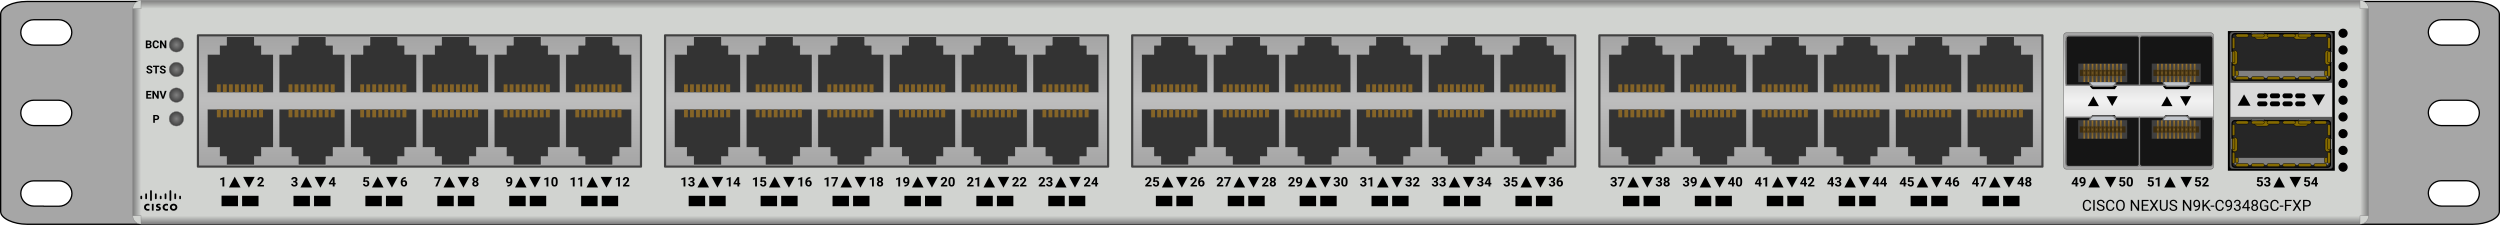 <svg xmlns="http://www.w3.org/2000/svg" xmlns:xlink="http://www.w3.org/1999/xlink" viewBox="0 0 2281.2 206.1" fill="#fff" fill-rule="evenodd" stroke="#000" stroke-linecap="round" stroke-linejoin="round" font-family="Roboto" font-size="14" text-anchor="middle"><style><![CDATA[.B{fill:url(#H)}.C{fill:url(#I)}.D{stroke:none}.E{stroke-width:.36}.F{fill:#333}.G{stroke:#bfbfbf}.H{fill:#856427}.I{stroke:gray}.J{fill:#000}.K{stroke-width:.399}.L{stroke:#404040}.M{fill:url(#G)}.N{stroke-width:1.996}.O{fill:#404040}.P{fill:#3c2d11}.Q{stroke-linejoin:miter}.R{stroke-width:1.199}]]></style><use xlink:href="#h" x=".6" y=".5"/><defs><linearGradient id="A" x1="50%" y1="0%" x2="50%" y2="100%"><stop offset="0%" stop-color="#7f7f7f"/><stop offset="100%" stop-color="#d1d3d0"/></linearGradient><linearGradient id="B" x1="0%" y1="50%" x2="100%" y2="50%"><stop offset="0%" stop-color="#7f7f7f"/><stop offset="100%" stop-color="#d1d3d0"/></linearGradient><linearGradient id="C" x1="100%" y1="50%" x2="0%" y2="50%"><stop offset="0%" stop-color="#7f7f7f"/><stop offset="100%" stop-color="#d1d3d0"/></linearGradient><linearGradient id="D" x1="50%" y1="100%" x2="50%" y2="0%"><stop offset="0%" stop-color="#7f7f7f"/><stop offset="100%" stop-color="#d1d3d0"/></linearGradient><radialGradient id="E" r="100%" fx="50%" fy="50%" cx="50%" cy="50%"><stop offset="0%" stop-color="gray"/><stop offset="71%" stop-color="#262626"/></radialGradient><linearGradient id="F" x1="50%" y1="0%" x2="50%" y2="100%"><stop offset="0%" stop-color="#a6a6a6"/><stop offset="1%" stop-color="#a6a6a6"/><stop offset="50%" stop-color="#f2f2f2"/><stop offset="100%" stop-color="#a6a6a6"/></linearGradient><linearGradient id="G" x1="50%" y1="0%" x2="50%" y2="100%"><stop offset="0%" stop-color="#a5a5a5"/><stop offset="1%" stop-color="#a5a5a5"/><stop offset="50%" stop-color="#bdbdbd"/><stop offset="100%" stop-color="#a5a5a5"/></linearGradient><linearGradient id="H" x1="50%" y1="0%" x2="50%" y2="100%"><stop offset="0%" stop-color="#99732d"/><stop offset="1%" stop-color="#99732d"/><stop offset="50%" stop-color="#6b511f"/><stop offset="100%" stop-color="#99732d"/></linearGradient><linearGradient id="I" x1="50%" y1="0%" x2="50%" y2="100%"><stop offset="0%" stop-color="#3c2d11"/><stop offset="1%" stop-color="#3c2d11"/><stop offset="50%" stop-color="#765923"/><stop offset="100%" stop-color="#3c2d11"/></linearGradient><path id="J" d="M434.09 142.315v-8.4h10.8v-34.8h-60v34.8h11.16v8.4h6.36v7.68h25.2v-7.68h6.48zm0-101.579v8.4h10.8v34.8h-60v-34.8h11.16v-8.4h6.36v-7.68h25.2v7.68h6.48z"/><path id="K" d="M432.01 99.385h3.6v7.2h-3.6zm-5.5.158h3.5v7.042h-3.5zm-5.5 0h3.5v7.042h-3.5zm-5.5 0h3.5v7.042h-3.5zm-11 0h3.5v7.042h-3.5zm5.5 0h3.5v7.042h-3.5zm-11 0h3.5v7.042h-3.5zm-5.5 0h3.5v7.042h-3.5zm38.5-15.873h3.6v-7.2h-3.6zm-5.5-.158h3.5V76.47h-3.5zm-5.5 0h3.5V76.47h-3.5zm-5.5 0h3.5V76.47h-3.5zm-11 0h3.5V76.47h-3.5zm5.5 0h3.5V76.47h-3.5zm-11 0h3.5V76.47h-3.5zm-5.5 0h3.5V76.47h-3.5z"/><path id="L" d="M67.125 74.176v42.719a2.4 2.4 0 0 1-.702 1.697c-.449.45-1.059.703-1.695.703H2.397c-.636 0-1.246-.253-1.695-.703A2.4 2.4 0 0 1 0 116.896V74.176h67.125zm.075-29.057V2.4a2.4 2.4 0 0 0-.702-1.697C66.048.253 65.439 0 64.803 0H2.472C1.836 0 1.227.253.777.703A2.4 2.4 0 0 0 .075 2.4v42.719H67.2z"/><path id="M" d="M25.01 73.235h16.781c2.397.12 3.956 2.16 3.596 4.32l-23.973.48c0-2.4 1.558-4.2 3.596-4.8zm.075-27.175h16.781c2.397-.12 3.956-2.16 3.596-4.32l-23.973-.48c0 2.4 1.558 4.2 3.596 4.8z"/><path id="N" d="M0 0h44.708v16.937H0z"/><path id="O" d="M1.486 5.653H43.2v5.64H1.486z"/><path id="P" d="M19.915 64.161h10.189l-5.034-9-5.154 9zm17.168-9.024h10.189l-5.034 9-5.154-9z"/><path id="Q" d="M204.065 161.091v8.543h-1.693v-6.527l-2.021.627v-1.377l3.533-1.266h.182z"/><path id="R" d="M240.247 168.269v1.365h-5.848v-1.16l2.76-2.941q.568-.621.841-1.084.272-.463.272-.879 0-.568-.287-.894-.287-.325-.82-.325-.574 0-.905.396-.331.396-.331 1.04h-1.699q0-.779.372-1.424.372-.645 1.052-1.011.68-.366 1.541-.366 1.318 0 2.048.633.729.633.729 1.787 0 .633-.328 1.289-.328.656-1.125 1.529l-1.939 2.045h3.668z"/><path id="S" d="M266.987 165.943v-1.324h.902q.645 0 .955-.322.311-.322.311-.855 0-.516-.308-.803-.308-.287-.847-.287-.486 0-.814.267-.328.267-.328.694h-1.693q0-.668.36-1.198.36-.53 1.008-.829.647-.299 1.427-.299 1.354 0 2.121.647.768.647.768 1.784 0 .586-.357 1.078-.357.492-.937.756.721.258 1.075.773.354.516.354 1.219 0 1.137-.829 1.822-.829.686-2.194.686-1.277 0-2.089-.674-.812-.674-.812-1.781h1.693q0 .48.36.785.36.305.888.305.604 0 .946-.319.343-.319.343-.847 0-1.277-1.406-1.277h-.896z"/><path id="T" d="M304.722 161.103v5.32h.967v1.365h-.967v1.846h-1.693v-1.846h-3.498l-.076-1.066 3.557-5.619h1.711zm-1.805 2.502l-1.775 2.818h1.887v-3.012l-.111.193z"/><path id="U" d="M332.176 165.773l-1.348-.334.492-4.336h4.781v1.412h-3.393l-.211 1.834q.604-.322 1.283-.322 1.219 0 1.91.756.691.756.691 2.115 0 .826-.349 1.479-.349.653-.999 1.014-.65.36-1.535.36-.773 0-1.436-.313-.662-.313-1.046-.882-.384-.568-.407-1.295h1.676q.053.533.372.829.319.296.835.296.574 0 .885-.413.311-.413.311-1.169 0-.727-.357-1.113-.357-.387-1.014-.387-.604 0-.979.316l-.164.152z"/><path id="V" d="M369.337 161.015h.281v1.395h-.164q-1.148.018-1.849.598-.7.58-.841 1.611.68-.691 1.717-.691 1.113 0 1.77.797.656.797.656 2.098 0 .832-.36 1.506-.36.674-1.02 1.049-.659.375-1.491.375-1.348 0-2.177-.937-.829-.937-.829-2.502v-.609q0-1.389.524-2.452.524-1.063 1.506-1.646.981-.583 2.276-.589zm-1.371 4.271q-.41 0-.744.214-.334.214-.492.565v.516q0 .85.334 1.327.334.478.938.478.545 0 .882-.431.337-.431.337-1.116 0-.697-.34-1.125-.34-.428-.914-.428z"/><path id="W" d="M401.689 161.103v.949l-3.299 7.582h-1.787l3.305-7.16h-4.242v-1.371h6.023z"/><path id="X" d="M435.897 163.371q0 .621-.311 1.102-.311.48-.855.768.621.299.984.823.363.524.363 1.233 0 1.137-.773 1.796-.773.659-2.104.659-1.33 0-2.109-.662-.779-.662-.779-1.793 0-.709.363-1.236.363-.527.979-.82-.545-.287-.853-.768-.308-.48-.308-1.102 0-1.09.727-1.737.727-.647 1.975-.647 1.242 0 1.972.642.729.642.729 1.743zm-1.518 3.803q0-.557-.322-.891-.322-.334-.867-.334-.539 0-.861.331-.322.331-.322.894 0 .545.316.879.316.334.879.334.551 0 .864-.322.313-.322.313-.891zm-.176-3.721q0-.498-.264-.8-.264-.302-.744-.302-.475 0-.738.293-.264.293-.264.809 0 .51.264.82.264.311.744.311.48 0 .741-.311.261-.311.261-.82z"/><path id="Y" d="M465.162 166.224q-.662.65-1.547.65-1.131 0-1.811-.776-.68-.776-.68-2.095 0-.838.366-1.538.366-.7 1.022-1.09.656-.39 1.477-.39.844 0 1.5.422.656.422 1.02 1.213.363.791.369 1.811v.627q0 2.133-1.061 3.352-1.061 1.219-3.006 1.301l-.416.006v-1.412l.375-.006q2.209-.1 2.391-2.074zm-1.131-.645q.41 0 .706-.211.296-.211.448-.51v-.697q0-.861-.328-1.336-.328-.475-.879-.475-.51 0-.838.466-.328.466-.328 1.169 0 .697.319 1.146.319.448.899.448z"/><path id="Z" d="M508.276 164.537v1.57q0 1.77-.732 2.707-.732.938-2.145.938-1.395 0-2.133-.92-.738-.92-.756-2.637v-1.57q0-1.787.741-2.713.741-.926 2.136-.926 1.395 0 2.133.917.738.917.756 2.634zm-1.693 1.875v-2.027q0-1.061-.29-1.544-.29-.483-.905-.483-.598 0-.882.46-.284.46-.302 1.438v2.074q0 1.043.284 1.55.284.507.911.507.621 0 .896-.486.275-.486.287-1.488z"/><path id="a" d="M1906.25 188.699h1.319q-.185 1.579-1.166 2.437-.981.858-2.608.858-1.764 0-2.827-1.265-1.063-1.265-1.063-3.384v-.957q0-1.388.496-2.44.496-1.053 1.405-1.617.909-.564 2.105-.564 1.586 0 2.543.885.957.885 1.114 2.451h-1.319q-.171-1.189-.742-1.723-.571-.533-1.596-.533-1.258 0-1.972.93-.714.93-.714 2.646v.964q0 1.62.677 2.577.677.957 1.894.957 1.094 0 1.678-.496.584-.496.776-1.726z"/><path id="b" d="M1916.1 187.42q-1.688-.485-2.458-1.193-.769-.708-.769-1.747 0-1.176.94-1.945.94-.769 2.444-.769 1.025 0 1.829.396.803.396 1.244 1.094.441.697.441 1.524h-1.319q0-.902-.574-1.418-.574-.516-1.62-.516-.971 0-1.514.427-.543.427-.543 1.186 0 .608.516 1.029.516.42 1.757.769 1.241.349 1.941.769.701.42 1.039.981.338.561.338 1.319 0 1.21-.943 1.938-.943.728-2.522.728-1.025 0-1.914-.393-.889-.393-1.371-1.077-.482-.684-.482-1.552h1.319q0 .902.667 1.425.667.523 1.781.523 1.039 0 1.593-.424.554-.424.554-1.155 0-.731-.513-1.131-.513-.4-1.859-.79z"/><path id="c" d="M1951.326 181.904v9.953h-1.319l-5.011-7.67v7.67h-1.319v-9.953h1.319l5.024 7.704v-7.704h1.306z"/><path id="d" d="M1962.461 181.904l2.399 3.814 2.386-3.814h1.545l-3.145 4.936 3.22 5.018h-1.559l-2.447-3.883-2.461 3.883h-1.552l3.227-5.018-3.151-4.936h1.538z"/><path id="e" d="M2005.74 187.482q-.396.472-.947.759-.55.287-1.207.287-.861 0-1.5-.424-.639-.424-.988-1.193-.349-.769-.349-1.699 0-.998.379-1.798.379-.8 1.077-1.224.697-.424 1.627-.424 1.477 0 2.328 1.104.851 1.104.851 3.011v.369q0 2.905-1.148 4.242-1.148 1.336-3.466 1.371h-.246v-1.066h.267q1.565-.027 2.406-.817.841-.79.916-2.499zm-1.948 0q.636 0 1.172-.39.537-.39.783-.964v-.506q0-1.244-.54-2.023-.54-.779-1.367-.779-.834 0-1.34.639-.506.639-.506 1.685 0 1.019.489 1.678.489.66 1.309.66z"/><path id="f" d="M151.167 36.428v7.109h-1.465l-2.852-4.678v4.678h-1.465v-7.109h1.465l2.856 4.688v-4.687h1.46z"/><path id="g" d="M136.938 64.672q0-.415-.293-.637-.293-.222-1.055-.469-.762-.247-1.206-.486-1.211-.654-1.211-1.763 0-.576.325-1.028.325-.452.933-.706.608-.254 1.365-.254.762 0 1.357.276.596.276.925.779.33.503.33 1.143h-1.465q0-.488-.308-.759-.308-.271-.864-.271-.537 0-.835.227-.298.227-.298.598 0 .347.349.581.349.234 1.028.439 1.25.376 1.821.933.571.557.571 1.387 0 .923-.698 1.448-.698.525-1.88.525-.82 0-1.494-.3-.674-.3-1.028-.823-.354-.522-.354-1.211h1.47q0 1.177 1.406 1.177.522 0 .815-.212.293-.212.293-.593z"/></defs><symbol id="h" overflow="visible"><g class="Q"><path d="M2236.08 187.565h-8.88c-6.48 0-11.76-5.16-12-11.52s5.28-11.64 11.76-11.64h22.8c6.6 0 12 5.16 12 11.52s-5.16 11.64-11.76 11.64h-13.8zm0-73.44h-8.88c-6.48 0-11.76-5.16-12-11.52s5.28-11.64 11.76-11.64h22.8c6.6 0 12 5.16 12 11.52s-5.16 11.64-11.76 11.64h-13.8zm0-73.44h-8.88c-6.48 0-11.76-5.16-12-11.52s5.28-11.64 11.76-11.64h22.8c6.6 0 12 5.16 12 11.52s-5.16 11.64-11.76 11.64h-13.8zM39.24 187.565h-8.88c-6.48 0-12-5.16-12-11.52s5.4-11.52 11.88-11.52h22.8c6.48 0 12 5.16 12 11.52s-5.28 11.64-11.76 11.64H39.24zm0-73.44h-8.88c-6.48 0-12-5.16-12-11.52s5.28-11.64 11.76-11.64h22.8c6.48 0 12 5.16 12 11.52s-5.4 11.64-11.88 11.64h-13.8zm0-73.44h-8.88c-6.48 0-12-5.16-12-11.52s5.28-11.64 11.76-11.64h22.8c6.48 0 12 5.16 12 11.52s-5.28 11.64-11.76 11.64H39.24zM24 204.125h2232c12 0 24-5.16 24-11.64v-180c0-6.36-12-11.64-24-11.64H24c-13.2 0-24 5.16-24 11.64v180c0 6.48 12 11.64 24 11.64z" fill="#a6a6a6" stroke-width="1.2"/><path d="M128.16 203.945h2025.12c3.96 0 7.32-3.36 7.32-7.44v-189a7.48 7.48 0 0 0-7.44-7.44h-2025c-4.2-.12-7.56 3.24-7.56 7.44v189c0 4.08 3.36 7.44 7.56 7.44z" fill="#d1d3d0" class="E I"/></g><path d="M2152.83 7.44V0H128.07v7.44" fill="url(#A)" class="E I"/><path d="M128.1 7.475h-7.44v188.88h7.44" fill="url(#B)" class="E I"/><path d="M2153.1 7.475h7.44v188.88h-7.44" fill="url(#C)" class="E I"/><path d="M2152.83 196.445v7.44H128.07v-7.44" fill="url(#D)" class="E I"/><path d="M2032.3 27.835h97.56v127.44h-97.56z" class="D J"/><g class="Q"><g fill="url(#E)" class="I K"><path d="M166.98 40.411c0-3.653-2.961-6.615-6.615-6.615s-6.615 2.961-6.615 6.615 2.962 6.615 6.615 6.615 6.615-2.962 6.615-6.615z"/><path d="M166.98 62.911c0-3.653-2.961-6.615-6.615-6.615s-6.615 2.961-6.615 6.615 2.962 6.615 6.615 6.615 6.615-2.962 6.615-6.615z"/><path d="M166.98 86.284c0-3.653-2.961-6.615-6.615-6.615s-6.615 2.961-6.615 6.615 2.962 6.615 6.615 6.615 6.615-2.962 6.615-6.615z"/></g><path d="M1884.896 153.875h131.84a2.4 2.4 0 0 0 2.397-2.396V31.805a2.4 2.4 0 0 0-2.397-2.396h-131.84c-1.323 0-2.396 1.073-2.396 2.396v119.674c0 1.323 1.073 2.396 2.396 2.396z" fill="url(#F)" stroke="#595959" class="K"/><path d="M166.98 107.91c0-3.653-2.961-6.615-6.615-6.615s-6.615 2.961-6.615 6.615 2.962 6.615 6.615 6.615 6.615-2.962 6.615-6.615z" fill="url(#E)" class="I K"/></g><path d="M0 119.786h404.279V0H0v119.786z" transform="translate(180 31.739)" class="L M N"/><use xlink:href="#J" class="E F G"/><use xlink:href="#K" class="D H"/><use xlink:href="#J" x="-65.4" class="E F G"/><use xlink:href="#K" x="-65.4" class="D H"/><use xlink:href="#J" x="-130.81" class="E F G"/><use xlink:href="#K" x="-130.81" class="D H"/><use xlink:href="#J" x="130.86" class="E F G"/><use xlink:href="#K" x="130.86" class="D H"/><use xlink:href="#J" x="65.46" class="E F G"/><use xlink:href="#K" x="65.46" class="D H"/><use xlink:href="#J" x="-196.21" class="E F G"/><use xlink:href="#K" x="-196.21" class="D H"/><path d="M0 119.786h404.279V0H0v119.786z" transform="translate(606.25 31.739)" class="L M N"/><use xlink:href="#J" x="426.25" class="E F G"/><use xlink:href="#K" x="426.25" class="D H"/><use xlink:href="#J" x="360.85" class="E F G"/><use xlink:href="#K" x="360.85" class="D H"/><use xlink:href="#J" x="295.44" class="E F G"/><use xlink:href="#K" x="295.44" class="D H"/><use xlink:href="#J" x="557.11" class="E F G"/><use xlink:href="#K" x="557.11" class="D H"/><use xlink:href="#J" x="491.71" class="E F G"/><use xlink:href="#K" x="491.71" class="D H"/><use xlink:href="#J" x="230.04" class="E F G"/><use xlink:href="#K" x="230.04" class="D H"/><path d="M0 119.786h404.279V0H0v119.786z" transform="translate(1032.5 31.739)" class="L M N"/><use xlink:href="#J" x="852.5" class="E F G"/><use xlink:href="#K" x="852.5" class="D H"/><use xlink:href="#J" x="787.1" class="E F G"/><use xlink:href="#K" x="787.1" class="D H"/><use xlink:href="#J" x="721.69" class="E F G"/><use xlink:href="#K" x="721.69" class="D H"/><use xlink:href="#J" x="983.36" class="E F G"/><use xlink:href="#K" x="983.36" class="D H"/><use xlink:href="#J" x="917.96" class="E F G"/><use xlink:href="#K" x="917.96" class="D H"/><use xlink:href="#J" x="656.29" class="E F G"/><use xlink:href="#K" x="656.29" class="D H"/><path d="M0 119.786h404.279V0H0v119.786z" transform="translate(1458.8 31.739)" class="L M N"/><use xlink:href="#J" x="1278.8" class="E F G"/><use xlink:href="#K" x="1278.8" class="D H"/><use xlink:href="#J" x="1213.4" class="E F G"/><use xlink:href="#K" x="1213.4" class="D H"/><use xlink:href="#J" x="1147.99" class="E F G"/><path d="M1580 99.385h3.6v7.2h-3.6zm-5.5.158h3.5v7.042h-3.5zm-5.5 0h3.5v7.042h-3.5zm-5.5 0h3.5v7.042h-3.5zm-11 0h3.5v7.042h-3.5zm5.5 0h3.5v7.042h-3.5zm-11 0h3.5v7.042h-3.5zm-5.5 0h3.5v7.042h-3.5zM1580 83.67h3.6v-7.2h-3.6zm-5.5-.158h3.5V76.47h-3.5zm-5.5 0h3.5V76.47h-3.5zm-5.5 0h3.5V76.47h-3.5zm-11 0h3.5V76.47h-3.5zm5.5 0h3.5V76.47h-3.5zm-11 0h3.5V76.47h-3.5zm-5.5 0h3.5V76.47h-3.5z" class="D H"/><use xlink:href="#J" x="1409.66" class="E F G"/><use xlink:href="#K" x="1409.66" class="D H"/><use xlink:href="#J" x="1344.26" class="E F G"/><use xlink:href="#K" x="1344.26" class="D H"/><use xlink:href="#J" x="1082.59" class="E F G"/><g class="D"><use xlink:href="#K" x="1082.59" class="H"/><path d="M2019.32 110.215l-.48 38.4a2.4 2.4 0 0 1-2.4 2.4l-129.84-.84a2.4 2.4 0 0 1-2.4-2.4v-37.56a2.4 2.4 0 0 1 2.4-2.4h19.44c1.68-2.52 2.4-3.24 3.36-3.24h19.8c1.44 2.4 2.16 3.24 3 3.24h40.56c1.56-2.4 2.4-3.24 3.24-3.24h19.8c1.56 2.4 2.4 3.24 3.24 3.24h18a2.4 2.4 0 0 1 2.4 2.4zm0-35.024l-.48-38.4a2.4 2.4 0 0 0-2.4-2.4l-129.84.84a2.4 2.4 0 0 0-2.4 2.4v37.56a2.4 2.4 0 0 0 2.4 2.4h19.44c1.68 2.52 2.4 3.24 3.36 3.24h19.8c1.44-2.4 2.16-3.24 3-3.24h40.56c1.56 2.4 2.4 3.24 3.24 3.24h19.8c1.56-2.4 2.4-3.24 3.24-3.24h18a2.4 2.4 0 0 0 2.4-2.4z" class="J"/></g><g transform="translate(1884.5 32.169)"><g class="R"><use xlink:href="#L" fill="#151515" stroke="#8c8c8c"/><use xlink:href="#M" fill="#c1c5cb" stroke="#737373"/></g><g transform="translate(11.175 77.001)" class="D"><use xlink:href="#N" class="O"/><use xlink:href="#O" class="P"/><path d="M0 0h1.55v16.526H0z" transform="translate(8.528 .26)" class="B"/><path d="M8.528 5.906h1.55v5.255h-1.55z" class="C"/><path d="M0 0h1.55v16.526H0z" transform="translate(15.982 .26)" class="B"/><path d="M15.982 5.906h1.55v5.255h-1.55z" class="C"/><path d="M0 0h1.55v16.526H0z" transform="translate(12.261 .26)" class="B"/><path d="M12.261 5.906h1.55v5.255h-1.55z" class="C"/><path d="M0 0h1.55v16.526H0z" transform="translate(19.716 .26)" class="B"/><path d="M19.716 5.906h1.55v5.255h-1.55z" class="C"/><path d="M0 0h1.55v16.526H0z" transform="translate(23.436 .26)" class="B"/><path d="M23.436 5.906h1.55v5.255h-1.55z" class="C"/><path d="M0 0h1.55v16.526H0z" transform="translate(27.17 .26)" class="B"/><path d="M27.17 5.906h1.55v5.255h-1.55z" class="C"/><path d="M0 0h1.55v16.526H0z" transform="translate(30.903 .26)" class="B"/><path d="M30.903 5.906h1.55v5.255h-1.55z" class="C"/><path d="M0 0h1.55v16.526H0z" transform="translate(34.624 .26)" class="B"/><path d="M34.624 5.906h1.55v5.255h-1.55z" class="C"/><path d="M0 0h1.55v16.526H0z" transform="translate(38.357 .26)" class="B"/><path d="M38.357 5.906h1.55v5.255h-1.55z" class="C"/><path d="M0 0h1.55v16.526H0z" transform="translate(4.807 .26)" class="B"/><path d="M4.807 5.906h1.55v5.255h-1.55z" class="C"/></g><g transform="translate(11.25 25.358)" class="D"><use xlink:href="#N" class="O"/><use xlink:href="#O" class="P"/><path d="M0 0h1.55v16.526H0z" transform="translate(8.528 .26)" class="B"/><path d="M8.528 5.906h1.55v5.255h-1.55z" class="C"/><path d="M0 0h1.55v16.526H0z" transform="translate(15.982 .26)" class="B"/><path d="M15.982 5.906h1.55v5.255h-1.55z" class="C"/><path d="M0 0h1.55v16.526H0z" transform="translate(12.261 .26)" class="B"/><path d="M12.261 5.906h1.55v5.255h-1.55z" class="C"/><path d="M0 0h1.55v16.526H0z" transform="translate(19.716 .26)" class="B"/><path d="M19.716 5.906h1.55v5.255h-1.55z" class="C"/><path d="M0 0h1.55v16.526H0z" transform="translate(23.436 .26)" class="B"/><path d="M23.436 5.906h1.55v5.255h-1.55z" class="C"/><path d="M0 0h1.55v16.526H0z" transform="translate(27.17 .26)" class="B"/><path d="M27.17 5.906h1.55v5.255h-1.55z" class="C"/><path d="M0 0h1.55v16.526H0z" transform="translate(30.903 .26)" class="B"/><path d="M30.903 5.906h1.55v5.255h-1.55z" class="C"/><path d="M0 0h1.55v16.526H0z" transform="translate(34.624 .26)" class="B"/><path d="M34.624 5.906h1.55v5.255h-1.55z" class="C"/><path d="M0 0h1.55v16.526H0z" transform="translate(38.357 .26)" class="B"/><path d="M38.357 5.906h1.55v5.255h-1.55z" class="C"/><path d="M0 0h1.55v16.526H0z" transform="translate(4.807 .26)" class="B"/><path d="M4.807 5.906h1.55v5.255h-1.55z" class="C"/></g><use xlink:href="#P" class="D J"/></g><g transform="translate(1951.6 32.169)"><g class="R"><use xlink:href="#L" fill="#151515" stroke="#8c8c8c"/><use xlink:href="#M" fill="#c1c5cb" stroke="#737373"/></g><g transform="translate(11.175 77.001)" class="D"><use xlink:href="#N" class="O"/><use xlink:href="#O" class="P"/><path d="M0 0h1.55v16.526H0z" transform="translate(8.528 .26)" class="B"/><path d="M8.528 5.906h1.55v5.255h-1.55z" class="C"/><path d="M0 0h1.55v16.526H0z" transform="translate(15.982 .26)" class="B"/><path d="M15.982 5.906h1.55v5.255h-1.55z" class="C"/><path d="M0 0h1.55v16.526H0z" transform="translate(12.261 .26)" class="B"/><path d="M12.261 5.906h1.55v5.255h-1.55z" class="C"/><path d="M0 0h1.55v16.526H0z" transform="translate(19.716 .26)" class="B"/><path d="M19.716 5.906h1.55v5.255h-1.55z" class="C"/><path d="M0 0h1.55v16.526H0z" transform="translate(23.436 .26)" class="B"/><path d="M23.436 5.906h1.55v5.255h-1.55z" class="C"/><path d="M0 0h1.55v16.526H0z" transform="translate(27.17 .26)" class="B"/><path d="M27.17 5.906h1.55v5.255h-1.55z" class="C"/><path d="M0 0h1.55v16.526H0z" transform="translate(30.903 .26)" class="B"/><path d="M30.903 5.906h1.55v5.255h-1.55z" class="C"/><path d="M0 0h1.55v16.526H0z" transform="translate(34.624 .26)" class="B"/><path d="M34.624 5.906h1.55v5.255h-1.55z" class="C"/><path d="M0 0h1.55v16.526H0z" transform="translate(38.357 .26)" class="B"/><path d="M38.357 5.906h1.55v5.255h-1.55z" class="C"/><path d="M0 0h1.55v16.526H0z" transform="translate(4.807 .26)" class="B"/><path d="M4.807 5.906h1.55v5.255h-1.55z" class="C"/></g><g transform="translate(11.25 25.358)" class="D"><use xlink:href="#N" class="O"/><use xlink:href="#O" class="P"/><path d="M0 0h1.55v16.526H0z" transform="translate(8.528 .26)" class="B"/><path d="M8.528 5.906h1.55v5.255h-1.55z" class="C"/><path d="M0 0h1.55v16.526H0z" transform="translate(15.982 .26)" class="B"/><path d="M15.982 5.906h1.55v5.255h-1.55z" class="C"/><path d="M0 0h1.55v16.526H0z" transform="translate(12.261 .26)" class="B"/><path d="M12.261 5.906h1.55v5.255h-1.55z" class="C"/><path d="M0 0h1.55v16.526H0z" transform="translate(19.716 .26)" class="B"/><path d="M19.716 5.906h1.55v5.255h-1.55z" class="C"/><path d="M0 0h1.55v16.526H0z" transform="translate(23.436 .26)" class="B"/><path d="M23.436 5.906h1.55v5.255h-1.55z" class="C"/><path d="M0 0h1.55v16.526H0z" transform="translate(27.17 .26)" class="B"/><path d="M27.17 5.906h1.55v5.255h-1.55z" class="C"/><path d="M0 0h1.55v16.526H0z" transform="translate(30.903 .26)" class="B"/><path d="M30.903 5.906h1.55v5.255h-1.55z" class="C"/><path d="M0 0h1.55v16.526H0z" transform="translate(34.624 .26)" class="B"/><path d="M34.624 5.906h1.55v5.255h-1.55z" class="C"/><path d="M0 0h1.55v16.526H0z" transform="translate(38.357 .26)" class="B"/><path d="M38.357 5.906h1.55v5.255h-1.55z" class="C"/><path d="M0 0h1.55v16.526H0z" transform="translate(4.807 .26)" class="B"/><path d="M4.807 5.906h1.55v5.255h-1.55z" class="C"/></g><use xlink:href="#P" class="D J"/></g><path d="M2036.696 153.515h88.733c1.373 0 2.371-1.075 2.371-2.4v-120c0-1.325-.998-2.4-2.371-2.4h-88.733c-1.373 0-2.496 1.075-2.496 2.4v120c0 1.325 1.123 2.4 2.496 2.4z" fill="#595959" class="K L Q"/><path d="M2036.197 32.699v37.619a2.43 2.43 0 0 0 2.371 2.4h84.864c1.373 0 2.371-1.075 2.371-2.4V32.699c0-1.325-.998-2.4-2.371-2.4h-84.864a2.43 2.43 0 0 0-2.371 2.4zm0 79.336v37.617a2.43 2.43 0 0 0 2.371 2.4h84.864c1.373 0 2.371-1.075 2.371-2.4v-37.617c0-1.325-.998-2.4-2.371-2.4h-84.864a2.43 2.43 0 0 0-2.371 2.4z" fill="#262626" stroke-width="1.198"/><g class="D"><path d="M2034.699 75.065h92.664v31.05h-92.664z" fill="#d9d9d9"/><path d="M2095.477 96.477h5.866c1.123-.247 1.872-1.45 1.747-2.687-.25-.904-.874-1.61-1.747-1.791h-5.866c-1.248.247-1.997 1.45-1.747 2.687.125.904.873 1.61 1.747 1.791zm-11.606 0h5.865c1.248-.247 1.997-1.45 1.747-2.687-.125-.904-.873-1.61-1.747-1.791h-5.865c-1.123.247-1.997 1.45-1.747 2.687.25.904.874 1.61 1.747 1.791zm-11.607 0h5.99c1.123-.247 1.872-1.45 1.623-2.687-.125-.904-.749-1.61-1.623-1.791h-5.99c-1.123.247-1.872 1.45-1.622 2.687.125.904.749 1.61 1.622 1.791zm-11.482 0h5.865c1.248-.247 1.997-1.45 1.747-2.687-.25-.904-.873-1.61-1.747-1.791h-5.865c-1.248.247-1.997 1.45-1.747 2.687.125.904.874 1.61 1.747 1.791zm34.694-7.293h5.866c1.123-.247 1.872-1.45 1.747-2.687-.25-.904-.874-1.61-1.747-1.791h-5.866c-1.248.247-1.997 1.45-1.747 2.687.125.904.873 1.61 1.747 1.791zm-11.606 0h5.865c1.248-.247 1.997-1.45 1.747-2.687-.125-.904-.873-1.61-1.747-1.791h-5.865c-1.123.247-1.997 1.45-1.747 2.687.25.904.874 1.61 1.747 1.791zm-11.607 0h5.99c1.123-.247 1.872-1.45 1.623-2.687-.125-.904-.749-1.61-1.623-1.791h-5.99c-1.123.247-1.872 1.45-1.622 2.687.125.904.749 1.61 1.622 1.791zm-11.482 0h5.865c1.248-.247 1.997-1.45 1.747-2.687-.25-.904-.873-1.61-1.747-1.791h-5.865c-1.248.247-1.997 1.45-1.747 2.687.125.904.874 1.61 1.747 1.791zm48.298-3.537h11.856l-5.99 10.313-5.866-10.312zm-67.891 10.313h11.731l-5.866-10.312-5.865 10.313z" class="J"/></g><g class="K"><path d="M2126.677 56.686c.374 0 .624-.25.624-.588v-9.184c0-.325-.25-.587-.624-.587s-.624.25-.624.587v9.184c0 .325.25.588.624.588zm-91.229 0c.25 0 .499-.25.499-.588v-9.184c0-.325-.249-.587-.499-.587-.374 0-.624.25-.624.587v9.184c0 .325.25.588.624.588zm61.152-27.094c0 .388.374.704.749.704h10.233c.374 0 .749-.315.749-.704s-.374-.703-.749-.703h-10.233c-.375 0-.749.313-.749.703zm-42.806 0c0 .388.249.704.749.704h10.233c.375 0 .749-.315.749-.704s-.374-.703-.749-.703h-10.233c-.499 0-.749.313-.749.703zm-18.346 106.435c.25 0 .499-.25.499-.588v-9.187c0-.325-.249-.588-.499-.588-.374 0-.624.25-.624.588v9.187c0 .325.25.588.624.588zm91.229 0c.374 0 .624-.25.624-.588v-9.187c0-.325-.25-.588-.624-.588s-.624.25-.624.588v9.187c0 .325.25.588.624.588zm-30.077-27.1c0 .387.374.702.749.702h10.233c.374 0 .749-.312.749-.702s-.374-.704-.749-.704h-10.233c-.375 0-.749.315-.749.704zm-42.806 0c0 .387.249.702.749.702h10.233c.375 0 .749-.312.749-.702s-.374-.704-.749-.704h-10.233c-.499 0-.749.315-.749.704z" fill="silver"/><path d="M2037.195 66.211v2.231c0 1.325.998 2.4 2.371 2.4h83.242a2.43 2.43 0 0 0 2.371-2.4v-2.231a2.43 2.43 0 0 0-2.371-2.4h-83.242c-1.373 0-2.371 1.075-2.371 2.4zm0 79.341v2.225c0 1.325.998 2.4 2.371 2.4h83.242a2.43 2.43 0 0 0 2.371-2.4v-2.225a2.43 2.43 0 0 0-2.371-2.4h-83.242c-1.373 0-2.371 1.075-2.371 2.4z" fill="gray"/><g fill="#866b00"><path d="M2038.568 58.655c1.248 0 2.371-1.05 2.371-2.344v-8.437c0-1.294-1.123-2.344-2.371-2.344s-2.371 1.05-2.371 2.344v8.438c0 1.295 1.123 2.344 2.371 2.344zm1.872 10.313c.749 0 1.373-.63 1.373-1.406v-2.344c0-.775-.624-1.406-1.373-1.406s-1.373.63-1.373 1.406v2.344c0 .775.624 1.406 1.373 1.406zm81.495 0c.749 0 1.373-.63 1.373-1.406v-2.344c0-.775-.624-1.406-1.373-1.406-.873 0-1.498.63-1.498 1.406v2.344c0 .775.624 1.406 1.498 1.406zm1.373-10.312c1.248 0 2.371-1.05 2.371-2.344v-8.437c0-1.294-1.123-2.344-2.371-2.344-1.373 0-2.371 1.05-2.371 2.344v8.438c0 1.295.998 2.344 2.371 2.344zm-30.95-25.781c0 1.295 1.123 2.344 2.371 2.344h8.486c1.248 0 2.247-1.05 2.247-2.344s-.998-2.344-2.247-2.344h-8.486c-1.248 0-2.371 1.05-2.371 2.344zm-35.568 0c0 1.295 1.123 2.344 2.371 2.344h8.487c1.248 0 2.246-1.05 2.246-2.344s-.999-2.344-2.246-2.344h-8.487c-1.248 0-2.371 1.05-2.371 2.344zm-18.221 105.116c1.248 0 2.371-1.05 2.371-2.338v-8.438c0-1.3-1.123-2.35-2.371-2.35s-2.371 1.05-2.371 2.35v8.438c0 1.287 1.123 2.338 2.371 2.338zm1.872 10.312c.749 0 1.373-.625 1.373-1.4v-2.35c0-.775-.624-1.4-1.373-1.4s-1.373.625-1.373 1.4v2.35c0 .775.624 1.4 1.373 1.4zm81.495 0c.749 0 1.373-.625 1.373-1.4v-2.35c0-.775-.624-1.4-1.373-1.4-.873 0-1.498.625-1.498 1.4v2.35c0 .775.624 1.4 1.498 1.4zm1.373-10.312c1.248 0 2.371-1.05 2.371-2.338v-8.438c0-1.3-1.123-2.35-2.371-2.35-1.373 0-2.371 1.05-2.371 2.35v8.438c0 1.287.998 2.338 2.371 2.338zm-30.95-25.78c0 1.294 1.123 2.344 2.371 2.344h8.486c1.248 0 2.247-1.05 2.247-2.344s-.998-2.344-2.247-2.344h-8.486c-1.248 0-2.371 1.05-2.371 2.344zm-35.568 0c0 1.294 1.123 2.344 2.371 2.344h8.487c1.248 0 2.246-1.05 2.246-2.344s-.999-2.344-2.246-2.344h-8.487c-1.248 0-2.371 1.05-2.371 2.344z"/><path d="M2037.57 69.32c.624 0 1.123-.525 1.123-1.171v-8c0-.647-.499-1.171-1.123-1.171s-1.248.525-1.248 1.171v8c0 .647.624 1.171 1.248 1.171zm0-12.634c.624 0 1.123-.525 1.123-1.172V47.49c0-.647-.499-1.172-1.123-1.172s-1.248.525-1.248 1.172v8.013c0 .647.624 1.172 1.248 1.172zm0-12.634c.624 0 1.123-.525 1.123-1.171v-8c0-.647-.499-1.172-1.123-1.172s-1.248.525-1.248 1.172v8c0 .647.624 1.171 1.248 1.171zm86.861 25.268c.624 0 1.248-.525 1.248-1.171v-8c0-.647-.624-1.171-1.248-1.171s-1.123.525-1.123 1.171v8c0 .647.499 1.171 1.123 1.171zm0-12.634c.624 0 1.248-.525 1.248-1.172V47.49c0-.647-.624-1.172-1.248-1.172s-1.123.525-1.123 1.172v8.013c0 .647.499 1.172 1.123 1.172zm0-12.634c.624 0 1.248-.525 1.248-1.171v-8c0-.647-.624-1.172-1.248-1.172s-1.123.525-1.123 1.172v8c0 .647.499 1.171 1.123 1.171zm-84.864-12.116c0 .775.624 1.406 1.373 1.406h8.861c.749 0 1.373-.63 1.373-1.406s-.624-1.406-1.373-1.406h-8.861c-.749 0-1.373.63-1.373 1.406zm14.227 0c0 .775.624 1.406 1.373 1.406h8.861c.874 0 1.498-.63 1.498-1.406s-.624-1.406-1.498-1.406h-8.861c-.749 0-1.373.63-1.373 1.406zm14.227 0c0 .775.624 1.406 1.498 1.406h8.861c.749 0 1.373-.63 1.373-1.406s-.624-1.406-1.373-1.406h-8.861c-.874 0-1.498.63-1.498 1.406zm14.352 0c0 .775.624 1.406 1.373 1.406h8.861c.749 0 1.373-.63 1.373-1.406s-.624-1.406-1.373-1.406h-8.861c-.749 0-1.373.63-1.373 1.406zm14.227 0c0 .775.624 1.406 1.373 1.406h8.985c.749 0 1.373-.63 1.373-1.406s-.624-1.406-1.373-1.406h-8.985c-.749 0-1.373.63-1.373 1.406zm14.227 0c0 .775.624 1.406 1.498 1.406h8.861c.749 0 1.373-.63 1.373-1.406s-.624-1.406-1.373-1.406h-8.861c-.874 0-1.498.63-1.498 1.406zm-71.261 38.906c0 .775.624 1.406 1.373 1.406h8.861c.749 0 1.373-.63 1.373-1.406s-.624-1.406-1.373-1.406h-8.861c-.749 0-1.373.63-1.373 1.406zm14.227 0c0 .775.624 1.406 1.373 1.406h8.861c.874 0 1.498-.63 1.498-1.406s-.624-1.406-1.498-1.406h-8.861c-.749 0-1.373.63-1.373 1.406zm14.227 0c0 .775.624 1.406 1.498 1.406h8.861c.749 0 1.373-.63 1.373-1.406s-.624-1.406-1.373-1.406h-8.861c-.874 0-1.498.63-1.498 1.406zm14.352 0c0 .775.624 1.406 1.373 1.406h8.861c.749 0 1.373-.63 1.373-1.406s-.624-1.406-1.373-1.406h-8.861c-.749 0-1.373.63-1.373 1.406zm14.227 0c0 .775.624 1.406 1.373 1.406h8.985c.749 0 1.373-.63 1.373-1.406s-.624-1.406-1.373-1.406h-8.985c-.749 0-1.373.63-1.373 1.406zm14.227 0c0 .775.624 1.406 1.498 1.406h8.861c.749 0 1.373-.63 1.373-1.406s-.624-1.406-1.373-1.406h-8.861c-.874 0-1.498.63-1.498 1.406zm-73.257 77.81c.624 0 1.123-.525 1.123-1.162v-8c0-.65-.499-1.175-1.123-1.175s-1.248.525-1.248 1.175v8c0 .625.624 1.162 1.248 1.162zm0-12.625c.624 0 1.123-.525 1.123-1.175v-8c0-.65-.499-1.175-1.123-1.175s-1.248.525-1.248 1.175v8c0 .65.624 1.175 1.248 1.175zm0-12.638c.624 0 1.123-.528 1.123-1.175v-8c0-.647-.499-1.172-1.123-1.172s-1.248.525-1.248 1.172v8c0 .646.624 1.175 1.248 1.175zm86.861 25.262c.624 0 1.248-.525 1.248-1.162v-8c0-.65-.624-1.175-1.248-1.175s-1.123.525-1.123 1.175v8c0 .625.499 1.162 1.123 1.162zm0-12.625c.624 0 1.248-.525 1.248-1.175v-8c0-.65-.624-1.175-1.248-1.175s-1.123.525-1.123 1.175v8c0 .65.499 1.175 1.123 1.175zm0-12.638c.624 0 1.248-.528 1.248-1.175v-8c0-.647-.624-1.172-1.248-1.172s-1.123.525-1.123 1.172v8c0 .646.499 1.175 1.123 1.175zm-84.864-12.117c0 .775.624 1.406 1.373 1.406h8.861c.749 0 1.373-.63 1.373-1.406s-.624-1.406-1.373-1.406h-8.861c-.749 0-1.373.63-1.373 1.406zm14.227 0c0 .775.624 1.406 1.373 1.406h8.861c.874 0 1.498-.63 1.498-1.406s-.624-1.406-1.498-1.406h-8.861c-.749 0-1.373.63-1.373 1.406zm14.227 0c0 .775.624 1.406 1.498 1.406h8.861c.749 0 1.373-.63 1.373-1.406s-.624-1.406-1.373-1.406h-8.861c-.874 0-1.498.63-1.498 1.406zm14.352 0c0 .775.624 1.406 1.373 1.406h8.861c.749 0 1.373-.63 1.373-1.406s-.624-1.406-1.373-1.406h-8.861c-.749 0-1.373.63-1.373 1.406zm14.227 0c0 .775.624 1.406 1.373 1.406h8.985c.749 0 1.373-.63 1.373-1.406s-.624-1.406-1.373-1.406h-8.985c-.749 0-1.373.63-1.373 1.406zm14.227 0c0 .775.624 1.406 1.498 1.406h8.861c.749 0 1.373-.63 1.373-1.406s-.624-1.406-1.373-1.406h-8.861c-.874 0-1.498.63-1.498 1.406zm-71.261 38.905c0 .775.624 1.412 1.373 1.412h8.861c.749 0 1.373-.625 1.373-1.412s-.624-1.4-1.373-1.4h-8.861c-.749 0-1.373.625-1.373 1.4zm14.227 0c0 .775.624 1.412 1.373 1.412h8.861c.874 0 1.498-.625 1.498-1.412s-.624-1.4-1.498-1.4h-8.861c-.749 0-1.373.625-1.373 1.4zm14.227 0c0 .775.624 1.412 1.498 1.412h8.861c.749 0 1.373-.625 1.373-1.412s-.624-1.4-1.373-1.4h-8.861c-.874 0-1.498.625-1.498 1.4zm14.352 0c0 .775.624 1.412 1.373 1.412h8.861c.749 0 1.373-.625 1.373-1.412s-.624-1.4-1.373-1.4h-8.861c-.749 0-1.373.625-1.373 1.4zm14.227 0c0 .775.624 1.412 1.373 1.412h8.985c.749 0 1.373-.625 1.373-1.412s-.624-1.4-1.373-1.4h-8.985c-.749 0-1.373.625-1.373 1.4zm14.227 0c0 .775.624 1.412 1.498 1.412h8.861c.749 0 1.373-.625 1.373-1.412s-.624-1.4-1.373-1.4h-8.861c-.874 0-1.498.625-1.498 1.4z"/></g></g><g class="J"><path d="M2141 29.832c0-1.92-1.56-3.6-3.6-3.6s-3.6 1.68-3.6 3.6 1.56 3.6 3.6 3.6 3.6-1.56 3.6-3.6zm0 30.548c0-1.92-1.56-3.6-3.6-3.6s-3.6 1.68-3.6 3.6 1.56 3.6 3.6 3.6 3.6-1.56 3.6-3.6zm0-15.274c0-1.92-1.56-3.6-3.6-3.6s-3.6 1.68-3.6 3.6 1.56 3.6 3.6 3.6 3.6-1.56 3.6-3.6zm0 30.547c0-1.92-1.56-3.6-3.6-3.6s-3.6 1.68-3.6 3.6 1.56 3.6 3.6 3.6 3.6-1.56 3.6-3.6zm0 15.274c0-1.92-1.56-3.6-3.6-3.6s-3.6 1.68-3.6 3.6 1.56 3.6 3.6 3.6 3.6-1.56 3.6-3.6zm0 15.278c0-1.92-1.56-3.6-3.6-3.6s-3.6 1.68-3.6 3.6 1.56 3.6 3.6 3.6 3.6-1.56 3.6-3.6zm0 15.27c0-1.92-1.56-3.6-3.6-3.6s-3.6 1.68-3.6 3.6 1.56 3.6 3.6 3.6 3.6-1.56 3.6-3.6zm0 15.27c0-1.92-1.56-3.6-3.6-3.6s-3.6 1.68-3.6 3.6 1.56 3.6 3.6 3.6 3.6-1.56 3.6-3.6zm0 15.28c0-1.92-1.56-3.6-3.6-3.6s-3.6 1.68-3.6 3.6 1.56 3.6 3.6 3.6 3.6-1.56 3.6-3.6z" stroke-width="1.2"/><path d="M558.06 160.905H547.5l5.28 9.84 5.28-9.84zm-23.5 9.67h10.56l-5.28-9.84-5.28 9.84zm-41.75-9.67h-10.56l5.28 9.84 5.28-9.84zm-23.5 9.67h10.56l-5.28-9.84-5.28 9.84zm-41.75-9.67H417l5.28 9.84 5.28-9.84zm-23.5 9.67h10.56l-5.28-9.84-5.28 9.84zm-41.75-9.67h-10.56l5.28 9.84 5.28-9.84zm-23.5 9.67h10.56l-5.28-9.84-5.28 9.84zm-41.75-9.67H286.5l5.28 9.84 5.28-9.84zm-23.5 9.67h10.56l-5.28-9.84-5.28 9.84zm-41.75-9.67h-10.56l5.28 9.84 5.28-9.84zm-23.5 9.67h10.56l-5.28-9.84-5.28 9.84zm1629.49-9.67h-10.56l5.28 9.84 5.28-9.84zm-23.5 9.67h10.56l-5.28-9.84-5.28 9.84zm-42.5-9.67h-10.56l5.28 9.84 5.28-9.84zm-23.5 9.67h10.56l-5.28-9.84-5.28 9.84zm-42.5-9.67h-10.56l5.28 9.84 5.28-9.84zm-23.5 9.67h10.56l-5.28-9.84-5.28 9.84zm-42.5-9.67h-10.56l5.28 9.84 5.28-9.84zm-23.5 9.67h10.56l-5.28-9.84-5.28 9.84zm-42.5-9.67h-10.56l5.28 9.84 5.28-9.84zm-23.5 9.67h10.56l-5.28-9.84-5.28 9.84zm-42.5-9.67h-10.56l5.28 9.84 5.28-9.84zm-23.5 9.67h10.56l-5.28-9.84-5.28 9.84zm-74-9.67h-10.56l5.28 9.84 5.28-9.84zm-23.5 9.67h10.56l-5.28-9.84-5.28 9.84zm-42-9.67h-10.56l5.28 9.84 5.28-9.84zm-23.5 9.67h10.56l-5.28-9.84-5.28 9.84zm-41.9-9.67h-10.56l5.28 9.84 5.28-9.84zm-23.5 9.67h10.56l-5.28-9.84-5.28 9.84zm-42-9.67h-10.56l5.28 9.84 5.28-9.84zm-23.5 9.67h10.56l-5.28-9.84-5.28 9.84zm-41.9-9.67h-10.56l5.28 9.84 5.28-9.84zm-23.5 9.67h10.56l-5.28-9.84-5.28 9.84zm-41.9-9.67h-10.56l5.28 9.84 5.28-9.84zm-23.5 9.67h10.56l-5.28-9.84-5.28 9.84zm-74.04-9.67H975l5.28 9.84 5.28-9.84zm-23.5 9.67h10.56l-5.28-9.84-5.28 9.84zm-41.75-9.67h-10.56l5.28 9.84 5.28-9.84zm-23.5 9.67h10.56l-5.28-9.84-5.28 9.84zm-41.75-9.67H844.5l5.28 9.84 5.28-9.84zm-23.5 9.67h10.56l-5.28-9.84-5.28 9.84zm-41.75-9.67h-10.56l5.28 9.84 5.28-9.84zm-23.5 9.67h10.56l-5.28-9.84-5.28 9.84zm-41.75-9.67H714l5.28 9.84 5.28-9.84zm-23.5 9.67h10.56l-5.28-9.84-5.28 9.84zm-41.75-9.67h-10.56l5.28 9.84 5.28-9.84zm-23.5 9.67h10.56l-5.28-9.84-5.28 9.84zm1294.59-9.67h-10.56l5.28 9.84 5.28-9.84zm-25.4 9.67h10.56l-5.28-9.84-5.28 9.84zm94.6-9.67h-10.56l5.28 9.84 5.28-9.84zm-25.4 9.67h10.56l-5.28-9.84-5.28 9.84zm124.9-9.67h-10.56l5.28 9.84 5.28-9.84zm-25.3 9.67h10.56l-5.28-9.84-5.28 9.84zm-1872.24 7.48h15v9.6h-15zm18.74.085h15v9.515h-15zm46.9 0h15v9.515h-15zm18.74 0h15v9.515h-15zm46.86 0h15v9.515h-15zm18.76 0h15v9.515h-15zm46.88 0h15v9.515h-15zm18.76 0h15v9.515h-15zm46.86 0h15v9.515h-15zm18.74 0h15v9.515h-15zm46.9 0h15v9.515h-15zm18.74 0h15v9.515h-15zm79.36 0h15v9.515h-15zm18.76 0h15v9.515h-15zm46.88 0h15v9.515h-15zm18.76 0h15v9.515h-15zm46.86 0h15v9.515h-15zm18.74 0h15v9.515h-15zm46.9 0h15v9.515h-15zm18.74 0h15v9.515h-15zm46.86 0h15v9.515h-15zm18.76 0h15v9.515h-15zm46.88 0h15v9.515h-15zm18.76 0h15v9.515h-15zm79.4 0h15v9.515h-15zm18.7 0h15v9.515h-15zm46.9 0h15v9.515h-15zm18.7 0h15v9.515h-15zm46.9 0h15v9.515h-15zm18.8 0h15v9.515h-15zm46.8 0h15v9.515h-15zm18.8 0h15v9.515h-15zm46.9 0h15v9.515h-15zm18.7 0h15v9.515h-15zm46.9 0h15v9.515h-15zm18.7 0h15v9.515h-15zm79.4 0h15v9.515h-15zm18.8 0h15v9.515h-15zm46.8 0h15v9.515h-15zm18.8 0h15v9.515h-15zm46.9 0h15v9.515h-15zm18.7 0h15v9.515h-15zm46.9 0h15v9.515h-15zm18.7 0h15v9.515h-15zm46.9 0h15v9.515h-15zm18.8 0h15v9.515h-15zm46.8 0h15v9.515h-15zm18.8 0h15v9.515h-15z" class="D"/><path d="M137.97 185.51h1.623v6.174h-1.623zm14.713 1.768c-.067-.032-.585-.329-1.364-.329-1.051 0-1.776.701-1.776 1.647 0 .917.692 1.648 1.776 1.648.765 0 1.29-.291 1.364-.328v1.659c-.2.055-.758.22-1.477.22-1.829 0-3.432-1.208-3.432-3.199 0-1.844 1.45-3.196 3.432-3.196.758 0 1.33.177 1.477.221v1.657zm-16.941 0c-.067-.032-.599-.329-1.364-.329-1.051 0-1.783.701-1.783 1.647 0 .917.698 1.648 1.783 1.648.758 0 1.29-.291 1.364-.328v1.659c-.2.055-.758.22-1.483.22-1.823 0-3.426-1.208-3.426-3.199 0-1.844 1.45-3.196 3.426-3.196.765 0 1.33.177 1.483.221v1.657zm25.449 1.319c0 1.766-1.423 3.199-3.392 3.199-1.982 0-3.392-1.432-3.392-3.199s1.417-3.197 3.392-3.197 3.392 1.433 3.392 3.197zm-3.392-1.624c-.964 0-1.676.728-1.676 1.624s.712 1.625 1.676 1.625 1.676-.727 1.676-1.625-.712-1.624-1.676-1.624zm-12.047-.06c-.027-.006-.712-.188-1.264-.188-.652 0-.998.209-.998.506 0 .375.479.507.745.587l.446.137c1.064.322 1.53 1.014 1.53 1.767 0 1.551-1.423 2.072-2.661 2.072-.865 0-1.663-.153-1.749-.169v-1.421c.146.034.825.23 1.53.23.798 0 1.177-.227 1.177-.577 0-.319-.333-.494-.732-.615l-.346-.107c-.905-.275-1.663-.785-1.663-1.807 0-1.154.898-1.93 2.395-1.93a7.17 7.17 0 0 1 1.583.197v1.318zm-16.642-8.039c0-.427-.36-.773-.805-.773s-.805.346-.805.773v1.622c0 .427.36.773.805.773s.805-.346.805-.773v-1.622zm4.436-2.128c0-.426-.366-.771-.798-.771-.444 0-.804.345-.805.771v3.748a.76.76 0 0 0 .236.547.82.82 0 0 0 .569.226c.439 0 .798-.345.798-.773v-3.748zm4.417-2.91c0-.426-.359-.771-.798-.771s-.798.345-.798.771v8.2c0 .428.366.766.798.766.445 0 .805-.346.805-.773v-8.193zm4.43 2.911c0-.427-.36-.773-.805-.773s-.805.346-.805.773v3.748c0 .427.36.773.805.773s.805-.346.805-.773v-3.748zm4.423 2.127c-.001-.426-.361-.771-.805-.771s-.798.345-.798.771v1.622c0 .428.366.773.798.773a.82.82 0 0 0 .569-.226.76.76 0 0 0 .236-.547v-1.622zm4.424-2.127c0-.276-.153-.531-.402-.669s-.556-.138-.805 0-.402.393-.402.669v3.748c0 .276.153.531.402.669s.556.138.805 0 .402-.393.402-.669v-3.748zm4.436-2.911c0-.426-.359-.771-.798-.771s-.798.345-.798.771v8.2c0 .276.153.531.402.669s.556.138.805 0 .402-.393.402-.669v-8.2zm4.431 2.91c0-.426-.366-.771-.818-.771-.444 0-.804.345-.805.771v3.748a.76.76 0 0 0 .236.547.82.82 0 0 0 .569.226.83.83 0 0 0 .576-.224c.153-.145.241-.343.242-.549v-3.748zm4.416 2.128c-.001-.426-.361-.771-.805-.771s-.798.345-.798.771v1.622c0 .276.153.531.402.669s.556.138.805 0 .402-.393.402-.669v-1.622z" class="D"/><g class="D"><use xlink:href="#Q"/><use xlink:href="#R"/><use xlink:href="#S"/><use xlink:href="#T"/><use xlink:href="#U"/><use xlink:href="#V"/><use xlink:href="#W"/><use xlink:href="#X"/><use xlink:href="#Y"/><use xlink:href="#Q" x="295.697"/><use xlink:href="#Z"/><use xlink:href="#Q" x="319.678"/><use xlink:href="#Q" x="326.563"/><use xlink:href="#Q" x="361.01"/><use xlink:href="#R" x="333.447"/><use xlink:href="#Q" x="420.74"/><use xlink:href="#S" x="362.312"/><use xlink:href="#Q" x="462.072"/><use xlink:href="#T" x="369.197"/><use xlink:href="#Q" x="486.053"/><use xlink:href="#U" x="362.312"/><use xlink:href="#Q" x="527.385"/><use xlink:href="#V" x="369.197"/><use xlink:href="#Q" x="551.365"/><use xlink:href="#W" x="362.313"/><use xlink:href="#Q" x="592.697"/><use xlink:href="#X" x="369.197"/><use xlink:href="#Q" x="616.678"/><use xlink:href="#Y" x="362.313"/><use xlink:href="#R" x="623.563"/><use xlink:href="#Z" x="362.313"/><use xlink:href="#R" x="647.543"/><use xlink:href="#Q" x="688.875"/><use xlink:href="#R" x="688.875"/><use xlink:href="#R" x="695.76"/><use xlink:href="#R" x="712.856"/><use xlink:href="#S" x="688.876"/><use xlink:href="#R" x="754.188"/><use xlink:href="#T" x="695.76"/><use xlink:href="#R" x="810.043"/><use xlink:href="#U" x="720.75"/><use xlink:href="#R" x="851.375"/><use xlink:href="#V" x="727.635"/><use xlink:href="#R" x="875.356"/><use xlink:href="#W" x="720.751"/><use xlink:href="#R" x="916.688"/><use xlink:href="#X" x="727.635"/><use xlink:href="#R" x="940.668"/><use xlink:href="#Y" x="720.751"/><use xlink:href="#S" x="951.135"/><use xlink:href="#Z" x="720.75"/><use xlink:href="#S" x="975.365"/><use xlink:href="#Q" x="1047.562"/><use xlink:href="#S" x="1016.697"/><use xlink:href="#R" x="1054.447"/><use xlink:href="#S" x="1040.803"/><use xlink:href="#S" x="1047.688"/><use xlink:href="#S" x="1082.135"/><use xlink:href="#T" x="1054.572"/><use xlink:href="#S" x="1106.24"/><use xlink:href="#U" x="1047.812"/><use xlink:href="#S" x="1147.572"/><use xlink:href="#V" x="1054.697"/><use xlink:href="#S" x="1203.803"/><use xlink:href="#W" x="1080.063"/><use xlink:href="#S" x="1245.135"/><use xlink:href="#X" x="1086.947"/><use xlink:href="#S" x="1269.865"/><use xlink:href="#Y" x="1080.813"/><use xlink:href="#T" x="1276.75"/><use xlink:href="#Z" x="1080.813"/><use xlink:href="#T" x="1301.23"/><use xlink:href="#Q" x="1407.875"/><use xlink:href="#T" x="1342.562"/><use xlink:href="#R" x="1414.76"/><use xlink:href="#T" x="1367.293"/><use xlink:href="#S" x="1408.626"/><use xlink:href="#T" x="1408.625"/><use xlink:href="#T" x="1415.51"/><use xlink:href="#T" x="1433.355"/><use xlink:href="#U" x="1409.375"/><use xlink:href="#T" x="1474.687"/><use xlink:href="#V" x="1416.259"/><use xlink:href="#T" x="1499.418"/><use xlink:href="#W" x="1410.126"/><use xlink:href="#T" x="1540.75"/><use xlink:href="#X" x="1417.01"/><use xlink:href="#T" x="1590.23"/><use xlink:href="#Y" x="1435.625"/><use xlink:href="#U" x="1602.447"/><use xlink:href="#Z" x="1437.375"/><use xlink:href="#U" x="1628.428"/><use xlink:href="#Q" x="1765.938"/><use xlink:href="#U" x="1671.51"/><use xlink:href="#R" x="1774.573"/><use xlink:href="#U" x="1727.99"/><use xlink:href="#S" x="1800.188"/><use xlink:href="#U" x="1771.072"/><use xlink:href="#T" x="1808.822"/><use xlink:href="#a"/><path d="M1910.769 181.904v9.953h-1.312v-9.953h1.313z"/><use xlink:href="#b"/><use xlink:href="#a" x="21.226"/><path d="M1938.242 186.573v.629q0 1.463-.492 2.553-.492 1.09-1.395 1.665-.902.574-2.105.574-1.176 0-2.085-.578-.909-.578-1.412-1.647-.502-1.07-.516-2.478v-.718q0-1.436.499-2.536.499-1.101 1.412-1.685.913-.584 2.088-.584 1.196 0 2.109.578.913.578 1.405 1.675.492 1.097.492 2.553zm-1.306.725v-.738q0-1.771-.711-2.717-.711-.947-1.989-.947-1.244 0-1.958.947-.714.947-.735 2.628v.731q0 1.716.721 2.697.721.981 1.986.981 1.271 0 1.969-.926.697-.926.718-2.656z"/><use xlink:href="#c"/><path d="M1959.283 186.183v1.073h-4.313v3.527h5.011v1.073h-6.323v-9.953h6.255v1.08h-4.942v3.199h4.313z"/><use xlink:href="#d"/><path d="M1976.079 181.904h1.319v6.768q-.007 1.408-.885 2.304-.878.896-2.382 1.005l-.349.014q-1.634 0-2.604-.882-.971-.882-.984-2.427v-6.781h1.299v6.74q0 1.08.595 1.678.595.598 1.695.598 1.114 0 1.706-.595.591-.595.591-1.675v-6.747z"/><use xlink:href="#b" x="66.302"/><use xlink:href="#c" x="47.564"/><use xlink:href="#e"/><path d="M2015.14 191.857l-3.527-4.628-1.217 1.265v3.363h-1.312v-9.953h1.313v4.922l4.423-4.922h1.586l-3.917 4.396 4.225 5.558h-1.572zm4.716-4.744v1.032h-3.336v-1.032h3.336z"/><use xlink:href="#a" x="121.037"/><use xlink:href="#e" x="29.176"/><path d="M2039.769 187.297v-1.032h.95q.896-.014 1.408-.472.513-.458.513-1.237 0-1.75-1.743-1.75-.82 0-1.309.468-.489.468-.489 1.241h-1.265q0-1.183.865-1.965.865-.783 2.198-.783 1.408 0 2.208.745.8.745.8 2.071 0 .649-.42 1.258-.42.608-1.145.909.82.26 1.268.861.448.602.448 1.47 0 1.34-.875 2.126-.875.786-2.276.786-1.401 0-2.28-.759-.878-.759-.878-2.003h1.271q0 .786.513 1.258.513.472 1.374.472.916 0 1.401-.479.485-.479.485-1.374 0-.868-.533-1.333-.533-.465-1.538-.479h-.95zm11.362-5.393v6.61h1.381v1.032h-1.381v2.311h-1.271v-2.311h-4.532v-.745l4.457-6.897h1.347zm-1.422 2.003l-2.946 4.607h3.097v-4.881l-.15.273zm9.981.594q0 .745-.393 1.326-.393.581-1.063.909.779.335 1.234.978.455.643.455 1.456 0 1.292-.872 2.058-.872.766-2.293.766-1.436 0-2.3-.769-.865-.769-.865-2.054 0-.807.441-1.456.441-.649 1.22-.984-.663-.328-1.046-.909-.383-.581-.383-1.319 0-1.258.807-1.996.807-.738 2.126-.738 1.313 0 2.123.738.81.738.81 1.996zm-1.032 4.642q0-.834-.53-1.36-.53-.526-1.384-.526-.854 0-1.371.52-.516.52-.516 1.367 0 .848.502 1.333.502.485 1.398.485.889 0 1.395-.489.506-.489.506-1.33zm-1.9-6.337q-.745 0-1.207.461-.461.461-.461 1.254 0 .759.455 1.227.455.468 1.213.468.759 0 1.213-.468.455-.468.455-1.227 0-.759-.472-1.237-.472-.479-1.196-.479zm12.433 4.095v3.65q-.506.725-1.412 1.083-.906.359-2.109.359-1.217 0-2.16-.571-.943-.571-1.459-1.624-.516-1.053-.53-2.44v-.868q0-2.249 1.049-3.486 1.049-1.237 2.95-1.237 1.559 0 2.509.796.95.796 1.162 2.259h-1.312q-.369-1.976-2.352-1.976-1.319 0-2 .926-.68.926-.687 2.683v.813q0 1.675.766 2.663.766.988 2.071.988.738 0 1.292-.164.554-.164.916-.554v-2.235h-2.304V186.9h3.609z"/><use xlink:href="#a" x="171.131"/><path d="M2082.925 187.113v1.032h-3.336v-1.032h3.336zm6.917-.725v1.073h-4.177v4.396h-1.312v-9.953h6.166v1.08h-4.854v3.404h4.177z"/><use xlink:href="#d" x="130.478"/><path d="M2104.526 187.961h-2.345v3.896h-1.312v-9.953h3.671q1.634 0 2.56.834.926.834.926 2.208 0 1.449-.906 2.232-.906.783-2.594.783zm-2.345-4.977v3.903h2.358q1.053 0 1.613-.496.561-.496.561-1.432 0-.889-.561-1.422-.561-.533-1.538-.554h-2.434zM135.225 43.537h-2.764v-7.109h2.49q1.294 0 1.963.496.669.496.669 1.453 0 .522-.269.92-.269.398-.747.583.547.137.862.552.315.415.315 1.016 0 1.025-.654 1.553-.654.527-1.865.537zm.044-3.096h-1.343v1.919h1.255q.518 0 .808-.247.291-.247.291-.681 0-.977-1.011-.991zm-1.343-2.827v1.792h1.084q1.108-.02 1.108-.884 0-.483-.281-.696-.281-.212-.886-.212h-1.025zm9.033 3.555h1.465q-.083 1.147-.847 1.807-.764.659-2.014.659-1.367 0-2.151-.92-.784-.92-.784-2.527v-.435q0-1.025.361-1.807.361-.781 1.033-1.199.671-.417 1.56-.417 1.23 0 1.982.659.752.659.869 1.851h-1.465q-.054-.688-.383-.999-.33-.31-1.003-.31-.732 0-1.096.525-.364.525-.374 1.628v.537q0 1.152.349 1.685.349.532 1.101.532.679 0 1.013-.31.334-.31.383-.959z"/><use xlink:href="#f"/><use xlink:href="#g"/><path d="M144.751 59.428v1.187h-2.178v5.923h-1.465v-5.923h-2.148v-1.187h5.791z"/><use xlink:href="#g" x="12.256"/><path d="M137.119 85.308v1.147h-2.812v1.904h3.301v1.177h-4.766v-7.109h4.756v1.187h-3.291v1.694h2.813z"/><use xlink:href="#f" x="-6.919" y="45.999"/><path d="M146.553 82.427l1.602 5.347 1.611-5.347h1.631l-2.476 7.109h-1.528l-2.466-7.109h1.626zm-4.575 26.604h-1.284v2.505h-1.465v-7.109h2.773q.801 0 1.409.293.608.293.935.833.327.54.327 1.228 0 1.045-.715 1.648-.715.603-1.98.603zm-1.284-3.418v2.231h1.309q.581 0 .886-.273.305-.273.305-.781 0-.522-.308-.845-.308-.322-.85-.332h-1.343z"/></g></g></symbol></svg>